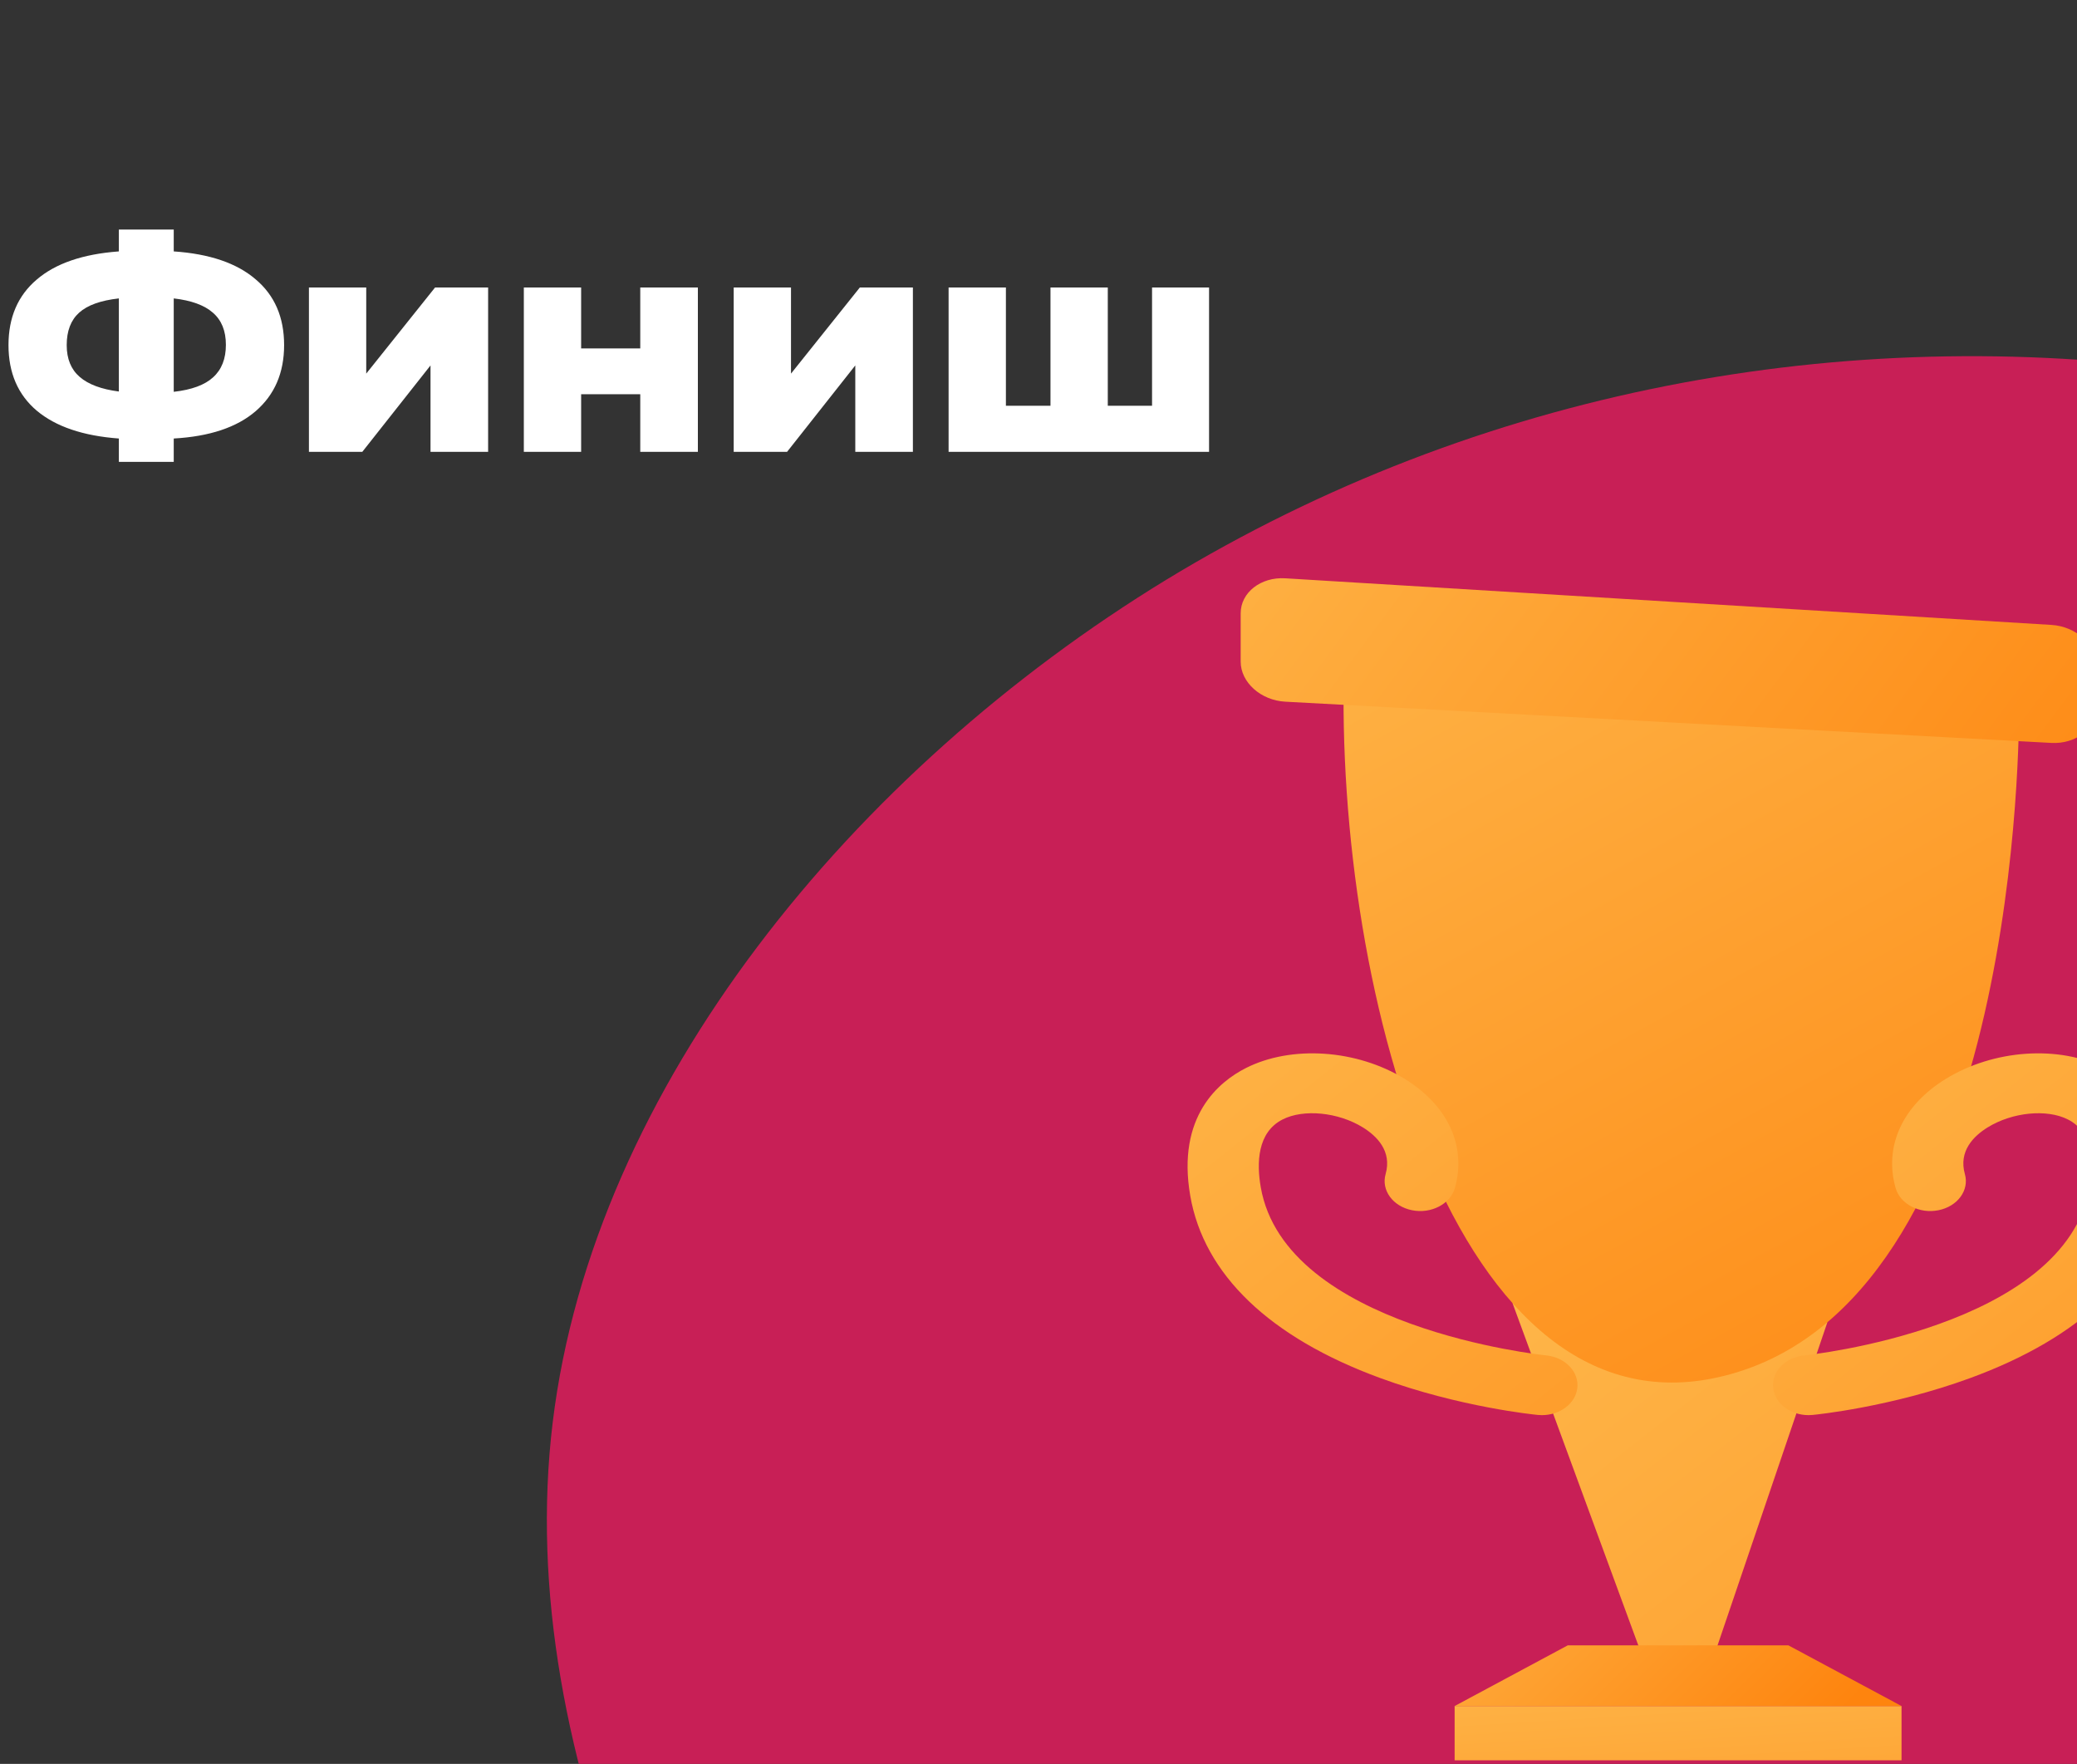 <svg width="411" height="349" viewBox="0 0 411 349" fill="none" xmlns="http://www.w3.org/2000/svg">
<rect x="0" y="0" width="411" height="349" fill="#333333" stroke="none"/>
<path d="M350.647 616.976C285.037 605.198 228.523 547.61 182.524 483.281C136.602 419.057 101.3 348.016 109.365 281.463C117.43 214.91 168.92 152.482 230.756 114.724C292.668 77.069 364.877 63.798 434.326 73.566C503.852 83.438 570.436 116.321 617.703 170.736C664.971 225.151 692.816 301.173 680.912 369.737C668.979 438.481 617.115 499.739 554.011 547.411C490.725 595.056 416.229 628.935 350.647 616.976Z" fill="#C81F56"/>
<path d="M56.22 68.283C56.22 73.763 54.34 78.123 50.58 81.363C46.86 84.563 41.46 86.363 34.38 86.763V91.383H23.52V86.763C16.44 86.243 11.02 84.403 7.26 81.243C3.54 78.083 1.68 73.763 1.68 68.283C1.68 62.803 3.54 58.483 7.26 55.323C10.98 52.123 16.4 50.263 23.52 49.743V45.423L34.38 45.423V49.743C41.46 50.223 46.86 52.063 50.58 55.263C54.34 58.423 56.22 62.763 56.22 68.283ZM34.38 77.523C37.94 77.123 40.54 76.163 42.18 74.643C43.86 73.123 44.7 70.983 44.7 68.223C44.7 65.463 43.84 63.343 42.12 61.863C40.44 60.383 37.86 59.443 34.38 59.043V77.523ZM13.2 68.283C13.2 71.003 14.06 73.103 15.78 74.583C17.5 76.063 20.08 77.023 23.52 77.463L23.52 59.043C19.92 59.443 17.3 60.383 15.66 61.863C14.02 63.343 13.2 65.483 13.2 68.283ZM61.131 56.883H72.471V73.923L86.091 56.883H96.591L96.591 89.403H85.191L85.191 72.303L71.691 89.403L61.131 89.403V56.883ZM103.656 56.883H114.996V68.943H126.696V56.883H138.096V89.403H126.696V78.003H114.996V89.403L103.656 89.403L103.656 56.883ZM145.185 56.883H156.525V73.923L170.145 56.883H180.645V89.403H169.245V72.303L155.745 89.403H145.185V56.883ZM239.25 56.883V89.403H187.71V56.883H199.05V80.283H207.87V56.883L219.21 56.883V80.283H227.97V56.883L239.25 56.883Z" fill="white"/>
<path d="M324.929 327.553H339.19L361.608 261.613L299.298 257.831L324.929 327.553Z" fill="url(#paint0_linear)"/>
<path d="M399.536 139.108C399.603 144.675 399.603 253.641 344.29 271.335C288.973 289.029 263.991 196.833 265.971 131.17L399.536 139.108Z" fill="url(#paint1_linear)"/>
<path d="M376.278 337.555H287.844V348.291H376.278V337.555Z" fill="url(#paint2_linear)"/>
<path d="M287.844 337.555H376.278L353.894 325.548H310.224L287.844 337.555Z" fill="url(#paint3_linear)"/>
<path d="M405.945 123.645C410.802 123.94 414.775 127.536 414.775 131.632V140.016C414.775 144.113 410.799 147.253 405.939 146.992L254.34 138.835C249.484 138.574 245.507 135.006 245.507 130.91V121.336C245.507 117.239 249.481 114.126 254.337 114.422L405.945 123.645Z" fill="url(#paint4_linear)"/>
<path d="M305.12 279.996C308.65 279.996 311.698 277.763 312.11 274.737C312.55 271.483 309.773 268.543 305.91 268.17C305.178 268.097 254.302 262.724 249.477 234.881C248.662 230.187 248.754 224.052 253.804 221.493C257.968 219.377 264.79 220.051 269.668 223.055C272.439 224.762 275.477 227.752 274.186 232.307C273.281 235.493 275.619 238.691 279.402 239.451C283.185 240.214 286.986 238.245 287.893 235.059C290.237 226.804 286.531 218.737 277.987 213.478C268.496 207.635 255.563 206.749 246.527 211.328C241.247 214.004 232.801 220.844 235.529 236.591C238.227 252.159 251.227 264.63 273.125 272.658C288.847 278.421 303.68 279.897 304.304 279.956C304.578 279.984 304.849 279.996 305.12 279.996Z" fill="url(#paint5_linear)"/>
<path d="M357.881 279.996C354.347 279.996 351.3 277.763 350.894 274.737C350.448 271.483 353.225 268.543 357.088 268.17C357.826 268.097 408.698 262.724 413.524 234.881C414.336 230.187 414.243 224.052 409.2 221.493C405.032 219.377 398.208 220.051 393.333 223.055C390.562 224.762 387.523 227.752 388.815 232.307C389.719 235.493 387.382 238.691 383.599 239.451C379.816 240.214 376.012 238.245 375.107 235.059C372.767 226.804 376.467 218.737 385.011 213.478C394.505 207.635 407.44 206.749 416.47 211.328C421.751 214.004 430.199 220.844 427.471 236.591C424.771 252.159 411.774 264.63 389.876 272.658C374.151 278.421 359.317 279.897 358.693 279.956C358.419 279.984 358.149 279.996 357.881 279.996Z" fill="url(#paint6_linear)"/>
<defs>
<linearGradient id="paint0_linear" x1="309.436" y1="257.761" x2="473.887" y2="468.491" gradientUnits="userSpaceOnUse">
<stop stop-color="#FEB447"/>
<stop offset="1" stop-color="#FE840E"/>
</linearGradient>
<linearGradient id="paint1_linear" x1="276.354" y1="106.683" x2="393.246" y2="318.412" gradientUnits="userSpaceOnUse">
<stop stop-color="#FEB447"/>
<stop offset="1" stop-color="#FE840E"/>
</linearGradient>
<linearGradient id="paint2_linear" x1="331.219" y1="329.11" x2="336.463" y2="414.997" gradientUnits="userSpaceOnUse">
<stop stop-color="#FEB447"/>
<stop offset="1" stop-color="#FE840E"/>
</linearGradient>
<linearGradient id="paint3_linear" x1="292.805" y1="294.675" x2="350.728" y2="352.598" gradientUnits="userSpaceOnUse">
<stop stop-color="#FEB447"/>
<stop offset="1" stop-color="#FE840E"/>
</linearGradient>
<linearGradient id="paint4_linear" x1="255.402" y1="69.741" x2="424.123" y2="194.806" gradientUnits="userSpaceOnUse">
<stop stop-color="#FEB447"/>
<stop offset="1" stop-color="#FE840E"/>
</linearGradient>
<linearGradient id="paint5_linear" x1="235.169" y1="200.238" x2="378.812" y2="379.977" gradientUnits="userSpaceOnUse">
<stop stop-color="#FEB447"/>
<stop offset="1" stop-color="#FE840E"/>
</linearGradient>
<linearGradient id="paint6_linear" x1="351.015" y1="200.238" x2="494.66" y2="379.974" gradientUnits="userSpaceOnUse">
<stop stop-color="#FEB447"/>
<stop offset="1" stop-color="#FE840E"/>
</linearGradient>
</defs>
</svg>
